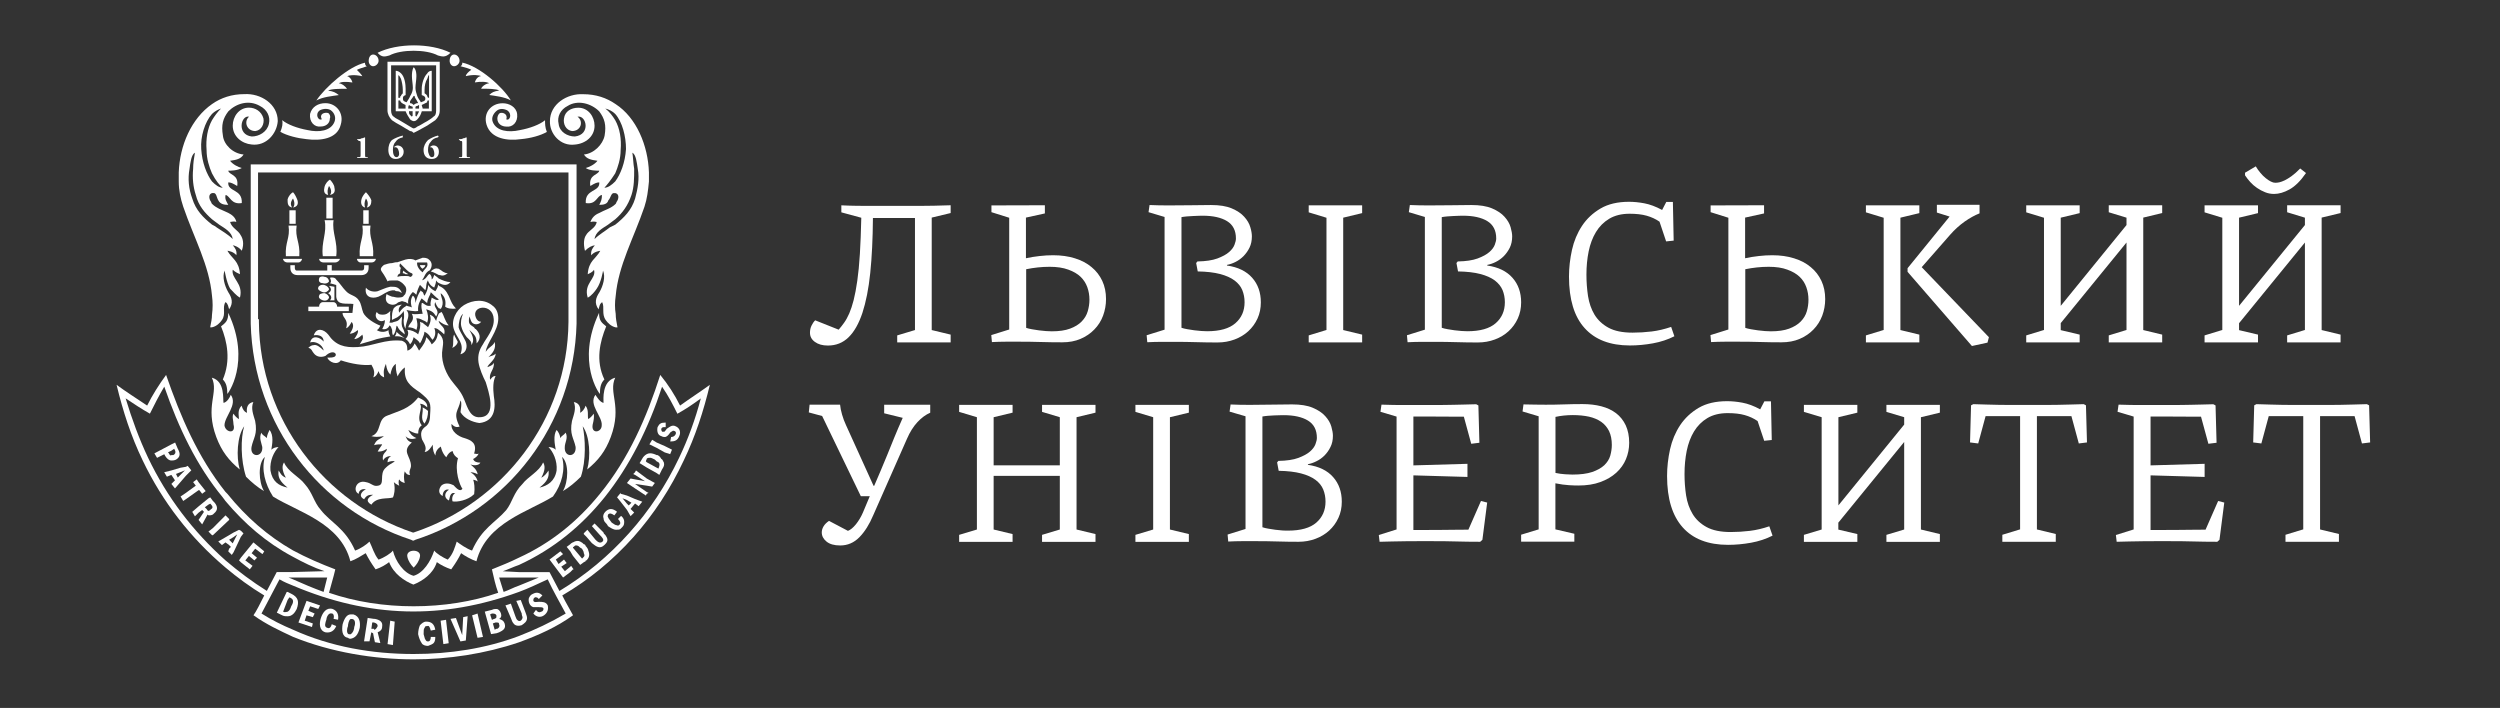 <svg width="226" height="64" viewBox="0 0 226 64" fill="none" xmlns="http://www.w3.org/2000/svg">
<rect x="0" y="0" width="226" height="64" fill="#333333" stroke="none"/>
<path d="M22.666 29.262C22.908 38.455 28.932 46.106 37.152 48.792L37.316 48.87H37.394L37.557 48.792C45.855 46.106 51.88 38.455 52.121 29.262V14.861H37.394H22.666V29.262ZM23.32 15.592H37.394H51.39V28.857V29.098C51.312 37.965 45.45 45.453 37.394 48.138H37.316C29.345 45.453 23.483 37.965 23.405 29.098V28.857H23.327V15.592H23.32Z" fill="white"/>
<path d="M39.021 14.207C38.858 14.207 38.694 13.88 38.694 13.554C38.694 13.227 38.772 12.985 38.936 12.822C39.099 12.58 39.263 12.495 39.589 12.417C39.668 12.339 39.668 12.339 39.589 12.253C39.263 12.332 38.936 12.495 38.694 12.658C38.453 12.9 38.289 13.227 38.289 13.554C38.289 14.044 38.531 14.371 39.021 14.371C39.426 14.371 39.675 14.129 39.675 13.717C39.675 13.39 39.511 13.149 39.184 13.149C39.021 13.149 38.943 13.227 38.858 13.312C38.936 13.312 38.936 13.312 38.936 13.312C39.177 13.312 39.263 13.717 39.263 13.88C39.263 14.044 39.263 14.207 39.021 14.207Z" fill="white"/>
<path d="M35.845 14.207C35.604 14.207 35.519 13.88 35.519 13.554C35.519 13.227 35.597 12.985 35.76 12.822C35.923 12.58 36.087 12.495 36.414 12.417C36.414 12.339 36.414 12.339 36.414 12.253C36.087 12.332 35.682 12.495 35.433 12.658C35.192 12.9 35.106 13.227 35.106 13.554C35.106 14.044 35.348 14.371 35.76 14.371C36.165 14.371 36.492 14.129 36.492 13.717C36.492 13.39 36.25 13.149 35.923 13.149C35.845 13.149 35.682 13.227 35.597 13.312C35.597 13.312 35.597 13.312 35.675 13.312C35.675 13.312 35.675 13.312 35.753 13.312C35.995 13.312 36.08 13.717 36.08 13.88C36.094 14.044 36.009 14.207 35.845 14.207Z" fill="white"/>
<path d="M33.004 13.966V12.829C33.004 12.665 33.004 12.502 33.004 12.424H32.925C32.925 12.424 32.847 12.502 32.684 12.502C32.599 12.58 32.442 12.58 32.279 12.58C32.279 12.58 32.279 12.665 32.357 12.665L32.435 12.744C32.599 12.744 32.599 12.744 32.599 12.985V13.959C32.599 14.2 32.599 14.2 32.435 14.2H32.272C32.272 14.2 32.272 14.278 32.35 14.278C32.428 14.278 32.591 14.278 32.755 14.278C32.996 14.278 33.16 14.278 33.245 14.278V14.207H33.167C33.004 14.207 33.004 14.207 33.004 13.966Z" fill="white"/>
<path d="M41.621 14.207H41.543C41.457 14.207 41.457 14.285 41.543 14.285C41.621 14.285 41.784 14.285 42.033 14.285C42.196 14.285 42.36 14.285 42.438 14.285C42.516 14.285 42.516 14.207 42.438 14.207H42.353C42.189 14.207 42.189 14.207 42.189 13.966V12.829C42.189 12.665 42.189 12.502 42.189 12.424C42.189 12.424 42.189 12.424 42.111 12.424C42.111 12.424 42.033 12.502 41.87 12.502C41.791 12.58 41.628 12.58 41.543 12.58C41.457 12.58 41.457 12.665 41.543 12.665L41.621 12.744C41.784 12.744 41.784 12.744 41.784 12.985V13.959C41.784 14.207 41.784 14.207 41.621 14.207Z" fill="white"/>
<path d="M38.125 8.026V8.595C38.367 8.673 38.452 8.758 38.452 8.921C38.452 9.163 38.211 9.163 38.047 9.248C37.969 9.085 37.806 8.921 37.72 8.68C37.642 8.438 37.557 8.19 37.557 7.948C37.557 7.621 37.642 7.216 37.642 6.89C37.642 6.726 37.642 6.321 37.401 6.073C37.237 6.314 37.237 6.726 37.237 6.89C37.237 7.216 37.322 7.621 37.322 7.948C37.322 8.19 37.237 8.438 37.081 8.68C36.996 8.921 36.839 9.085 36.754 9.248C36.591 9.17 36.427 9.17 36.427 8.921C36.427 8.758 36.427 8.68 36.669 8.595V8.026C36.669 7.621 36.591 6.968 36.264 6.641C36.1 6.478 35.937 6.399 35.774 6.399V10.058H36.264H36.669C36.754 10.3 36.917 10.548 37.074 10.79C37.152 10.868 37.315 10.953 37.401 10.953C37.564 10.953 37.642 10.875 37.727 10.79C37.969 10.548 38.054 10.3 38.132 10.058H38.623H39.028V6.399C38.864 6.399 38.701 6.478 38.623 6.641C38.289 6.968 38.125 7.614 38.125 8.026ZM36.008 6.804C36.086 6.804 36.172 6.968 36.25 7.131C36.328 7.373 36.413 7.785 36.413 8.112V8.438C36.328 8.516 36.25 8.602 36.25 8.68C36.172 8.68 36.172 8.758 36.172 8.843H36.008V6.804ZM36.662 9.817H36.257H36.015V9.085H36.179C36.179 9.085 36.179 9.17 36.257 9.248C36.335 9.334 36.498 9.412 36.662 9.49C36.662 9.568 36.662 9.731 36.662 9.817ZM37.308 10.463L37.223 10.541C37.145 10.463 37.145 10.463 37.06 10.378C36.974 10.3 36.974 10.214 36.974 10.051H37.06H37.301V10.463H37.308ZM37.308 9.817H37.067H36.903C36.903 9.738 36.903 9.575 36.981 9.49L37.067 9.568C37.145 9.568 37.23 9.646 37.308 9.646V9.817ZM37.067 9.326C37.067 9.241 37.067 9.241 37.067 9.163C37.145 9 37.308 8.836 37.394 8.673H37.479C37.479 8.836 37.642 9 37.72 9.163C37.72 9.241 37.798 9.241 37.798 9.326H37.72C37.642 9.326 37.479 9.405 37.394 9.49C37.308 9.405 37.23 9.326 37.067 9.326ZM37.72 10.385C37.72 10.463 37.642 10.463 37.642 10.548L37.557 10.47V10.065H37.72H37.884C37.798 10.222 37.798 10.3 37.72 10.385ZM37.884 9.817H37.72H37.557V9.653C37.557 9.653 37.642 9.575 37.72 9.575C37.798 9.575 37.798 9.497 37.884 9.497C37.884 9.568 37.884 9.731 37.884 9.817ZM38.779 9.817H38.615H38.211C38.211 9.738 38.125 9.575 38.125 9.49C38.289 9.412 38.452 9.326 38.615 9.248C38.615 9.17 38.615 9.085 38.694 9.085H38.772V9.817H38.779ZM38.779 8.836H38.701C38.623 8.758 38.623 8.673 38.623 8.673C38.544 8.509 38.459 8.509 38.381 8.431V8.104C38.381 7.778 38.459 7.373 38.623 7.124C38.701 6.961 38.701 6.797 38.786 6.797V8.836H38.779Z" fill="white"/>
<path d="M39.753 5.582H38.616H37.721H37.394H37.067H36.25H35.028V9.973C35.028 10.3 35.192 10.627 35.433 10.868C35.675 11.031 35.923 11.195 36.25 11.358C36.492 11.522 36.819 11.685 37.067 11.848C37.231 11.848 37.309 11.934 37.394 12.012L37.721 11.848C38.048 11.685 38.289 11.522 38.616 11.358C38.858 11.195 39.106 11.031 39.348 10.868C39.589 10.627 39.753 10.378 39.753 9.973V5.582ZM39.426 9.98C39.426 10.307 39.348 10.47 39.184 10.548C39.021 10.712 38.858 10.79 38.616 10.953C38.289 11.117 37.962 11.358 37.721 11.444C37.643 11.522 37.479 11.607 37.394 11.607C37.316 11.607 37.231 11.529 37.067 11.444C36.826 11.28 36.499 11.117 36.25 10.953C36.009 10.79 35.76 10.712 35.597 10.548C35.433 10.47 35.355 10.222 35.355 9.98V5.909H36.25H37.067H37.394H37.721H38.616H39.426V9.98Z" fill="white"/>
<path d="M36.825 50.333C36.91 50.738 37.152 51.065 37.394 51.314C37.635 51.072 37.884 50.745 37.962 50.333C38.125 49.602 36.662 49.602 36.825 50.333Z" fill="white"/>
<path d="M19.164 26.739C19.242 27.308 19.242 27.876 19.164 28.452C19.164 28.778 19.086 29.183 19 29.588C19.079 29.588 19.079 29.588 19.164 29.588C19.569 29.51 19.896 29.183 20.059 28.935C20.464 28.366 20.059 27.798 20.386 27.308C20.627 27.471 20.627 27.713 20.713 27.961C21.118 27.393 20.954 26.903 20.634 26.413C20.308 25.844 20.066 25.027 20.308 24.459C20.308 24.459 20.471 25.517 20.798 26.086C21.04 26.327 21.366 26.739 21.693 26.903C22.02 25.603 20.876 25.191 21.04 24.381C21.281 24.622 21.53 24.708 21.693 24.786C21.615 23.564 20.961 23.4 20.556 22.669C20.642 22.669 21.125 22.754 21.366 23.073C21.451 22.669 21.203 22.342 21.04 22.178C21.203 22.178 21.608 22.342 21.857 22.669C22.098 22.015 21.935 21.532 21.771 21.283C21.53 20.793 20.961 20.63 20.798 20.061C20.961 20.061 21.125 19.976 21.366 20.061C21.288 19.656 20.961 19.408 20.634 19.244C20.144 19.003 19.576 18.839 19.171 18.434C19.171 18.434 19.093 18.349 19.093 18.271C18.851 17.944 18.851 17.539 19.171 17.454H19.249C19.576 17.383 19.576 17.873 19.739 18.115C19.903 18.441 20.23 18.52 20.634 18.52C20.471 18.193 20.308 18.029 20.393 17.624C20.798 17.703 20.883 18.52 21.857 18.356C21.935 17.056 20.556 17.376 20.634 16.488C20.876 16.488 21.04 16.573 21.444 16.814C21.608 15.756 20.713 15.841 20.634 15.429C20.876 15.429 21.444 15.429 21.857 15.188C21.53 15.109 21.04 14.861 20.798 14.534C21.366 14.456 21.771 14.371 22.02 13.966C21.047 13.887 20.23 13.07 20.151 12.261C19.988 11.287 20.151 10.712 20.642 10.065C21.373 9.333 22.51 9.007 23.491 9.575C24.144 9.902 24.464 10.548 24.308 11.202C24.144 11.934 23.412 12.339 22.759 12.339C21.373 12.175 21.778 10.385 22.517 10.548C22.027 10.953 22.276 11.848 23.086 11.848C23.654 11.77 23.903 11.195 23.817 10.712C23.64 10.058 23.071 9.731 22.503 9.731C21.608 9.731 21.04 10.541 21.04 11.358C21.04 12.332 21.857 12.985 22.752 13.063C24.052 13.227 25.032 12.09 25.11 10.946C25.11 9.397 23.562 8.424 22.098 8.509C20.961 8.509 19.981 8.836 19.171 9.405C17.302 10.705 16.244 13.149 16.159 15.585V16.402C16.159 17.22 16.322 17.951 16.564 18.683C17.537 21.532 18.922 23.969 19.164 26.739ZM19.164 10.3C19.405 10.058 19.732 9.895 19.981 9.809C19.654 10.136 19.413 10.463 19.164 10.868C18.759 11.6 18.596 12.573 18.674 13.553C18.674 14.371 18.915 15.102 19.164 15.671C19.491 16.324 19.896 16.807 20.137 16.971C19.81 16.971 19.484 16.729 19.164 16.402C18.674 15.749 18.269 14.69 18.191 13.475C18.112 12.339 18.517 11.031 19.164 10.3ZM17.132 15.266C17.21 14.697 17.295 13.966 17.622 13.802C17.537 14.292 17.459 14.783 17.459 15.266C17.381 16.076 17.459 16.893 17.7 17.624C17.942 18.598 18.517 19.251 19.164 19.82C19.405 19.983 19.569 20.146 19.817 20.31C20.308 20.637 20.954 20.963 21.04 21.61C20.634 21.205 20.066 20.878 19.576 20.552C19.498 20.473 19.334 20.388 19.171 20.31C18.354 19.656 17.707 19.01 17.381 17.951C17.054 17.056 16.969 16.161 17.132 15.266Z" fill="white"/>
<path d="M55.212 39.513C56.27 36.664 54.97 35.528 55.617 34.142C54.395 34.469 54.558 36.096 54.558 36.423C54.231 36.345 53.99 35.933 53.826 35.691C53.173 36.586 54.48 37.645 54.395 38.455C54.395 39.108 53.414 39.272 53.578 38.377C53.663 38.05 53.741 37.645 53.663 37.396C53.578 37.56 53.336 37.801 53.173 37.886C53.095 37.56 53.251 37.077 52.931 36.672C52.853 36.998 52.604 37.24 52.441 37.318C52.519 36.828 52.363 36.423 51.873 36.345C52.114 36.913 51.873 37.481 51.709 38.05C51.468 39.272 51.873 39.599 52.036 40.408C52.114 41.382 50.977 41.382 51.056 40.408C51.056 40.004 51.382 39.592 51.134 39.108C50.97 39.35 50.807 39.35 50.644 39.599C50.644 39.357 50.48 39.03 50.317 38.867C49.99 39.357 50.153 40.167 50.239 40.657C50.075 40.494 49.834 40.416 49.585 40.416C49.99 40.821 50.395 41.638 50.317 42.533C50.153 43.506 49.5 43.918 48.768 44.081C49.5 43.513 49.663 43.108 49.585 42.533C49.422 42.774 49.258 43.023 48.931 43.186C49.336 42.455 49.258 42.05 49.095 41.801C48.768 42.618 47.709 43.101 47.226 43.755C46.409 44.565 46.331 45.382 45.763 46.113C44.782 47.25 43.568 47.74 42.672 49.772C42.182 49.609 41.614 49.204 41.287 48.962C41.124 49.453 40.96 50.099 40.477 50.589C40.072 50.426 39.419 50.021 39.255 49.772C38.928 50.745 38.275 51.804 37.387 52.053C36.492 51.811 35.76 50.753 35.518 49.772C35.355 50.014 34.701 50.426 34.218 50.589C33.813 50.099 33.65 49.453 33.401 48.962C33.16 49.204 32.584 49.616 32.101 49.772C31.206 47.74 29.906 47.25 29.011 46.113C28.357 45.382 28.279 44.565 27.547 43.755C27.057 43.101 25.998 42.618 25.678 41.801C25.515 42.042 25.437 42.455 25.842 43.186C25.437 43.023 25.352 42.781 25.188 42.533C25.103 43.101 25.266 43.506 25.998 44.081C25.188 43.918 24.613 43.513 24.449 42.533C24.371 41.638 24.776 40.828 25.181 40.416C24.933 40.416 24.691 40.494 24.527 40.657C24.606 40.167 24.769 39.357 24.364 38.867C24.286 39.03 24.123 39.357 24.123 39.599C23.881 39.357 23.718 39.357 23.632 39.108C23.391 39.599 23.632 40.004 23.71 40.408C23.789 41.382 22.574 41.382 22.737 40.408C22.901 39.592 23.306 39.272 23.064 38.05C22.901 37.481 22.659 36.913 22.901 36.345C22.41 36.423 22.247 36.835 22.332 37.318C22.091 37.24 21.927 36.991 21.842 36.672C21.437 37.077 21.601 37.567 21.601 37.886C21.437 37.808 21.195 37.56 21.11 37.396C20.947 37.638 21.11 38.05 21.11 38.377C21.352 39.272 20.378 39.108 20.293 38.455C20.293 37.645 21.515 36.586 20.862 35.691C20.776 35.933 20.535 36.345 20.208 36.423C20.13 36.096 20.371 34.469 19.149 34.142C19.803 35.528 18.496 36.664 19.554 39.513C20.045 40.813 20.691 41.63 21.672 42.44C21.345 41.304 21.43 39.428 22.076 38.533C21.75 39.592 21.75 41.623 22.24 43.094C22.73 43.584 23.299 44.067 23.867 44.394C23.377 43.584 23.299 41.872 23.945 41.304C23.618 42.44 23.945 43.74 24.677 44.884C26.872 46.27 30.779 47.243 31.675 50.738C32.165 50.575 32.655 50.248 33.06 50.007C33.309 50.497 33.55 50.902 33.955 51.47C34.445 51.307 34.85 51.065 35.177 50.816C35.582 51.875 36.562 52.529 37.372 52.848C38.189 52.522 39.163 51.875 39.49 50.816C39.816 51.058 40.307 51.307 40.79 51.47C41.195 50.902 41.443 50.497 41.685 50.007C42.012 50.248 42.58 50.575 43.07 50.738C43.965 47.243 47.788 46.263 49.99 44.884C50.807 43.748 51.127 42.44 50.807 41.304C51.461 41.872 51.375 43.584 50.885 44.394C51.453 44.067 52.022 43.584 52.512 43.094C53.002 41.63 52.917 39.592 52.675 38.533C53.329 39.428 53.407 41.304 53.08 42.44C54.075 41.63 54.722 40.813 55.212 39.513Z" fill="white"/>
<path d="M54.154 28.281C52.037 32.757 54.232 35.684 54.232 35.606C54.232 35.038 54.31 34.625 54.637 34.306C53.82 32.601 54.232 30.889 54.8 29.503C54.403 29.176 54.154 29.02 54.154 28.281Z" fill="white"/>
<path d="M51.958 13.07C52.931 12.992 53.748 12.339 53.748 11.365C53.748 10.548 53.18 9.738 52.284 9.738C51.631 9.738 51.062 10.065 50.984 10.712C50.899 11.202 51.148 11.77 51.716 11.848C52.533 11.848 52.775 10.953 52.206 10.548C53.016 10.385 53.428 12.175 51.965 12.339C51.311 12.339 50.579 11.934 50.501 11.202C50.338 10.548 50.665 9.902 51.318 9.575C52.213 9.007 53.435 9.333 54.167 10.065C54.657 10.719 54.821 11.287 54.657 12.261C54.494 13.07 53.684 13.887 52.789 13.966C53.03 14.371 53.443 14.456 54.011 14.534C53.769 14.861 53.279 15.102 52.952 15.188C53.279 15.429 53.933 15.429 54.174 15.429C54.096 15.834 53.201 15.756 53.364 16.814C53.769 16.573 53.933 16.488 54.174 16.488C54.252 17.383 52.874 17.056 52.952 18.356C53.933 18.52 53.933 17.703 54.416 17.624C54.416 18.029 54.338 18.193 54.174 18.52C54.579 18.52 54.906 18.441 54.991 18.115C55.233 17.873 55.233 17.383 55.56 17.461H55.645C55.972 17.539 55.972 17.951 55.723 18.278C55.723 18.356 55.645 18.441 55.645 18.441C55.24 18.846 54.586 19.01 54.181 19.251C53.776 19.415 53.528 19.656 53.371 20.068C53.698 19.983 53.862 20.068 53.94 20.068C53.855 20.637 53.208 20.8 52.959 21.29C52.796 21.532 52.718 22.022 52.881 22.676C53.208 22.349 53.535 22.186 53.776 22.186C53.613 22.349 53.371 22.676 53.45 23.081C53.691 22.754 54.181 22.676 54.267 22.676C53.862 23.407 53.208 23.571 53.13 24.793C53.293 24.708 53.535 24.629 53.698 24.388C53.94 25.205 52.725 25.61 53.13 26.91C53.457 26.747 53.783 26.342 53.947 26.093C54.352 25.525 54.515 24.466 54.515 24.466C54.757 25.034 54.515 25.851 54.188 26.42C53.862 26.91 53.698 27.393 54.11 27.968C54.188 27.727 54.188 27.478 54.437 27.315C54.679 27.805 54.359 28.373 54.764 28.942C54.927 29.183 55.254 29.51 55.659 29.595C55.659 29.595 55.737 29.595 55.822 29.595C55.744 29.191 55.659 28.778 55.659 28.373C55.574 27.883 55.574 27.315 55.659 26.747C55.901 23.983 57.286 21.539 58.259 18.69C58.501 17.958 58.586 17.227 58.664 16.41V15.592C58.586 13.149 57.528 10.627 55.652 9.412C54.835 8.843 53.862 8.516 52.725 8.516C51.261 8.438 49.713 9.412 49.713 10.953C49.677 12.09 50.657 13.234 51.958 13.07ZM57.165 13.802C57.492 13.966 57.57 14.697 57.655 15.266C57.819 16.161 57.655 17.056 57.414 17.951C57.087 19.01 56.433 19.656 55.623 20.31C55.46 20.388 55.297 20.473 55.133 20.552C54.728 20.878 54.153 21.205 53.748 21.61C53.826 20.956 54.48 20.637 54.97 20.31C55.212 20.146 55.375 19.983 55.623 19.82C56.27 19.251 56.76 18.598 57.087 17.624C57.329 16.893 57.329 16.076 57.329 15.266C57.243 14.775 57.243 14.292 57.165 13.802ZM55.616 10.3C56.263 11.031 56.59 12.332 56.59 13.475C56.512 14.697 56.099 15.756 55.616 16.402C55.29 16.729 54.963 16.971 54.636 16.971C54.799 16.807 55.204 16.317 55.616 15.671C55.858 15.102 56.107 14.371 56.107 13.553C56.192 12.58 56.029 11.6 55.616 10.868C55.368 10.463 55.126 10.136 54.721 9.809C55.048 9.895 55.375 10.058 55.616 10.3Z" fill="white"/>
<path d="M54.558 48.138L53.748 47.321L53.507 47.563L54.239 48.38C54.402 48.543 54.644 48.785 54.48 48.948C54.239 49.19 53.99 48.948 53.827 48.785L53.095 47.889L53.017 47.968L52.775 48.209V48.287L53.017 48.529L53.507 49.097C53.912 49.424 54.239 49.666 54.644 49.261L54.722 49.182C55.049 48.856 54.885 48.614 54.722 48.365C54.644 48.301 54.558 48.216 54.558 48.138Z" fill="white"/>
<path d="M59.361 40.004L58.956 39.755L58.707 40.167L59.361 40.487L60.093 40.899L60.583 41.055L60.746 40.65L60.093 40.323L59.361 40.004Z" fill="white"/>
<path d="M59.766 41.467C59.681 41.304 59.603 41.225 59.439 41.14H59.361C59.198 41.055 58.956 40.977 58.793 40.977C58.708 40.977 58.63 40.977 58.466 41.055C58.303 41.14 58.139 41.304 58.061 41.46L57.82 41.865L58.473 42.27L59.361 42.767L59.603 42.931L59.844 42.44C60.008 42.199 60.086 42.035 60.008 41.787C59.93 41.709 59.93 41.545 59.766 41.467ZM59.525 42.362L59.361 42.277L58.466 41.787L58.388 41.709C58.388 41.623 58.466 41.545 58.466 41.467C58.551 41.382 58.63 41.382 58.793 41.382C58.871 41.382 59.034 41.467 59.198 41.545C59.276 41.623 59.276 41.623 59.361 41.709C59.439 41.709 59.439 41.787 59.525 41.787C59.688 41.95 59.61 42.114 59.525 42.362Z" fill="white"/>
<path d="M56.107 46.675L55.866 46.916C56.107 47.158 56.107 47.321 56.029 47.406C55.944 47.484 55.866 47.57 55.787 47.484C55.624 47.484 55.546 47.406 55.297 47.243C55.134 47.001 54.97 46.838 54.97 46.753C54.885 46.675 54.97 46.589 54.97 46.511C55.134 46.348 55.297 46.426 55.539 46.589L55.78 46.263C55.375 45.936 55.049 45.936 54.722 46.263C54.558 46.426 54.48 46.667 54.558 46.831C54.558 46.994 54.636 47.158 54.722 47.236C54.8 47.314 54.885 47.399 54.963 47.563C55.205 47.726 55.453 47.889 55.695 47.889C55.858 47.889 56.022 47.889 56.1 47.804C56.185 47.719 56.185 47.719 56.263 47.641C56.427 47.477 56.427 47.314 56.427 47.151C56.427 46.987 56.349 46.824 56.185 46.66H56.107V46.675Z" fill="white"/>
<path d="M56.676 44.799L56.108 44.636V44.55L55.781 44.955L56.108 45.36L56.676 46.092L57.003 46.66L57.33 46.334L57.003 46.007L57.408 45.517L57.734 45.758L58.061 45.353L57.408 45.112L56.676 44.799ZM56.839 45.694L56.676 45.531L56.271 45.041L56.676 45.204L57.081 45.446L56.839 45.694Z" fill="white"/>
<path d="M61.073 38.533C60.746 38.37 60.504 38.618 60.263 38.774C60.185 38.938 60.099 38.938 60.099 39.016C60.099 39.016 60.099 39.016 60.014 39.016C59.851 39.101 59.773 38.938 59.773 38.774C59.851 38.611 59.936 38.611 60.099 38.611C60.099 38.611 60.099 38.611 60.178 38.611V38.206C60.099 38.206 60.099 38.206 60.099 38.206C59.773 38.206 59.609 38.284 59.446 38.611C59.368 38.938 59.446 39.343 59.773 39.421C59.936 39.506 60.014 39.506 60.099 39.506C60.263 39.506 60.426 39.343 60.59 39.101C60.668 39.016 60.753 39.016 60.831 38.938C61.073 38.938 61.158 39.101 61.073 39.265C60.995 39.428 60.831 39.506 60.668 39.506L60.59 39.911C60.995 39.911 61.243 39.826 61.407 39.421C61.556 39.108 61.478 38.696 61.073 38.533Z" fill="white"/>
<path d="M57.492 42.526L57.407 42.689L57.244 42.852L57.407 42.931L58.302 43.499L57.407 43.336L57.002 43.257L56.675 43.662L57.407 44.153L58.388 44.799L58.466 44.636L58.629 44.557L58.466 44.479L57.407 43.748L58.466 43.904L58.956 43.989L59.197 43.662L58.466 43.257L57.492 42.526Z" fill="white"/>
<path d="M53.017 49.438L52.939 49.36C52.939 49.275 52.861 49.197 52.776 49.197C52.697 49.111 52.612 49.033 52.449 48.955C52.285 48.87 52.044 48.87 51.795 49.033C51.71 49.033 51.71 49.111 51.632 49.111L51.554 49.197L51.227 49.438L51.554 49.843L51.795 50.248L52.449 51.065L52.776 50.824L52.939 50.738C52.939 50.66 52.939 50.66 53.017 50.66C53.259 50.419 53.344 50.17 53.181 49.765C53.181 49.687 53.095 49.523 53.017 49.438ZM52.776 50.333L52.697 50.419L52.619 50.497L51.802 49.523V49.438H51.88C51.959 49.275 52.122 49.275 52.285 49.36C52.371 49.438 52.449 49.523 52.612 49.602C52.69 49.765 52.776 49.843 52.776 50.007C52.854 50.17 52.854 50.255 52.776 50.333Z" fill="white"/>
<path d="M51.632 51.15L51.554 51.229L51.063 51.633L50.736 51.229L51.227 50.902L50.985 50.582L50.495 50.987L50.246 50.582L50.9 50.092L50.658 49.843L49.678 50.582L50.9 52.209L51.554 51.719L51.795 51.47H51.873L51.795 51.392L51.632 51.15Z" fill="white"/>
<path d="M18.027 44.316L18.275 44.636L18.595 44.394L17.948 43.584L17.785 43.336L17.458 43.584L17.7 43.904L16.805 44.557L16.322 44.884L16.563 45.289L16.805 45.126L17.948 44.316H18.027Z" fill="white"/>
<path d="M22.012 48.216L21.771 47.975L21.608 47.897L21.117 48.138L20.712 48.38L19.732 48.948L20.059 49.275L20.386 49.033L20.712 49.275L20.876 49.438L20.712 49.602L20.634 49.843L20.712 49.921L20.954 50.163L21.117 49.921L21.771 48.536L22.012 48.216ZM21.117 48.955L21.039 49.119L20.712 48.792L21.117 48.55L21.444 48.309L21.117 48.955Z" fill="white"/>
<path d="M19.249 46.511C19.334 46.426 19.334 46.426 19.334 46.426C19.739 46.099 19.661 45.772 19.413 45.453L19.249 45.289L19.008 44.962L18.844 45.048L17.949 45.779L17.381 46.27L17.622 46.675L17.949 46.348L18.276 46.106L18.439 46.27L17.949 47.002L18.276 47.406L18.766 46.511L18.851 46.589C19.008 46.589 19.086 46.589 19.249 46.511ZM18.681 46.021L18.517 45.858L18.844 45.616L19.008 45.531L19.086 45.616C19.249 45.779 19.249 45.943 19.086 46.021C19.008 46.099 18.922 46.184 18.844 46.184C18.759 46.184 18.759 46.106 18.681 46.021Z" fill="white"/>
<path d="M14.936 41.225C15.099 41.467 15.263 41.63 15.504 41.63C15.582 41.63 15.746 41.63 15.909 41.552C16.314 41.311 16.314 40.984 16.073 40.572L15.831 40.004L15.504 40.167L13.956 40.984L14.197 41.389L14.851 41.062L14.936 41.225ZM15.504 40.735L15.746 40.572L15.831 40.735C15.909 40.899 15.831 41.062 15.668 41.14C15.59 41.14 15.59 41.14 15.504 41.14C15.426 41.225 15.341 41.14 15.263 40.977L15.185 40.892L15.504 40.735Z" fill="white"/>
<path d="M16.805 43.009L17.295 42.519L16.968 42.114L16.805 42.199L16.315 42.284L15.498 42.526L14.844 42.689L15.086 43.094L15.491 42.931L15.818 43.421L15.491 43.748L15.818 44.153L16.308 43.584L16.805 43.009ZM16.073 43.172L15.91 42.845L16.315 42.682L16.72 42.519L16.315 42.923L16.073 43.172Z" fill="white"/>
<path d="M20.713 46.916L20.386 46.589L19.249 47.733L18.844 48.053L19.164 48.38H19.249L20.713 47.001V46.916Z" fill="white"/>
<path d="M21.771 50.419L21.608 50.66L21.771 50.824L22.581 51.47L22.83 51.15L22.176 50.66L22.503 50.255L22.993 50.66L23.235 50.419L22.745 50.007L23.071 49.602L23.725 50.092L23.888 49.843L22.908 49.033L21.771 50.419Z" fill="white"/>
<path d="M35.035 58.227L35.519 58.312L35.682 56.195L35.277 56.109L35.035 58.227Z" fill="white"/>
<path d="M26.325 53.672L25.998 53.509H25.92L25.025 55.385L25.515 55.626C25.678 55.712 25.842 55.712 26.005 55.712C26.41 55.712 26.659 55.385 26.822 55.058C27.056 54.404 26.978 53.992 26.325 53.672ZM26.325 54.809C26.247 55.051 26.161 55.214 25.998 55.3C25.92 55.3 25.756 55.385 25.593 55.3L25.998 54.241L26.161 53.999C26.573 54.156 26.573 54.404 26.325 54.809Z" fill="white"/>
<path d="M30.07 55.051C29.501 54.887 29.174 55.378 29.011 55.861C28.848 56.351 28.848 56.997 29.416 57.161C29.906 57.246 30.233 56.997 30.396 56.593L29.991 56.429C29.913 56.756 29.75 56.834 29.586 56.756C29.26 56.678 29.423 56.266 29.501 56.024C29.501 55.861 29.665 55.37 29.991 55.456C30.155 55.456 30.233 55.697 30.155 55.946L30.56 56.024C30.638 55.541 30.474 55.214 30.07 55.051Z" fill="white"/>
<path d="M28.769 55.051L28.933 54.731L27.71 54.319L26.979 56.273L28.201 56.685L28.279 56.358L27.547 56.109L27.71 55.626L28.279 55.79L28.442 55.463L27.874 55.214L28.037 54.809L28.769 55.051Z" fill="white"/>
<path d="M31.945 55.541C31.86 55.541 31.782 55.541 31.703 55.541C31.377 55.541 31.135 55.868 30.972 56.436C30.893 56.926 30.893 57.573 31.462 57.658C31.54 57.743 31.625 57.743 31.703 57.743C32.108 57.658 32.357 57.417 32.52 56.763C32.591 56.273 32.513 55.704 31.945 55.541ZM32.023 56.685C32.023 56.848 31.945 57.175 31.696 57.338C31.696 57.338 31.618 57.338 31.533 57.338C31.291 57.26 31.369 56.77 31.455 56.607C31.455 56.443 31.533 56.038 31.696 55.96C31.782 55.96 31.782 55.96 31.86 55.96C32.187 56.031 32.101 56.521 32.023 56.685Z" fill="white"/>
<path d="M33.892 55.946H33.806L33.238 55.861L32.911 57.978H33.402L33.565 57.161L33.728 57.246L33.806 57.651L33.892 58.056L34.382 58.134L34.141 57.154C34.382 57.076 34.545 56.912 34.545 56.663C34.631 56.195 34.304 56.031 33.892 55.946ZM33.814 56.926C33.814 56.926 33.814 56.926 33.814 56.841H33.572L33.65 56.273H33.814C34.055 56.358 34.141 56.436 34.141 56.6C34.055 56.763 33.977 56.926 33.814 56.926Z" fill="white"/>
<path d="M45.124 55.946C45.287 55.861 45.365 55.704 45.287 55.456C45.209 55.214 45.045 55.051 44.882 55.051C44.719 55.051 44.641 55.051 44.477 55.129L43.824 55.292L44.392 57.324L44.882 57.246L45.124 57.161C45.45 56.997 45.777 56.834 45.614 56.351C45.529 56.109 45.365 56.031 45.124 55.946ZM44.307 55.541L44.47 55.463C44.633 55.463 44.797 55.463 44.875 55.626V55.712C44.875 55.712 44.875 55.712 44.875 55.797C44.875 55.875 44.712 55.96 44.633 55.96L44.47 56.038L44.307 55.541ZM44.96 56.841H44.882L44.719 56.926L44.555 56.358L44.797 56.273C44.797 56.273 44.797 56.273 44.875 56.273C45.038 56.273 45.117 56.273 45.117 56.436C45.202 56.6 45.124 56.763 44.96 56.841Z" fill="white"/>
<path d="M48.705 54.404C48.541 54.404 48.3 54.489 48.215 54.319C48.215 54.156 48.215 54.078 48.378 53.992C48.456 53.992 48.62 53.992 48.705 54.156L49.032 53.829C48.79 53.587 48.541 53.502 48.215 53.665C47.973 53.751 47.888 53.907 47.81 54.07C47.731 54.397 47.895 54.802 48.215 54.887C48.378 54.887 48.541 54.887 48.705 54.887C48.868 54.887 49.032 54.887 49.11 54.965C49.188 55.129 49.032 55.292 48.946 55.292C48.783 55.378 48.62 55.378 48.456 55.129L48.215 55.456C48.456 55.783 48.868 55.861 49.188 55.619C49.515 55.378 49.593 55.051 49.515 54.724C49.351 54.404 49.032 54.404 48.705 54.404Z" fill="white"/>
<path d="M42.679 55.626L43.17 57.658L43.66 57.58L43.17 55.463L42.679 55.626Z" fill="white"/>
<path d="M47.077 54.241L46.672 54.319L47.162 55.456C47.162 55.619 47.24 55.783 47.24 55.783C47.24 55.946 47.162 56.024 47.077 56.109C46.914 56.195 46.836 56.109 46.75 56.031C46.665 55.953 46.665 55.868 46.587 55.704L46.182 54.568L45.692 54.731L46.182 55.868C46.26 56.109 46.345 56.273 46.423 56.358C46.587 56.6 46.914 56.6 47.155 56.521C47.397 56.358 47.645 56.195 47.645 55.868C47.645 55.704 47.56 55.541 47.482 55.3L47.077 54.241Z" fill="white"/>
<path d="M41.784 57.417L41.216 55.868L40.726 55.946L41.621 57.985L42.111 57.9L42.275 55.704L41.87 55.79L41.784 57.417Z" fill="white"/>
<path d="M39.831 56.109L40.079 58.227L40.562 58.148L40.321 56.031L39.831 56.109Z" fill="white"/>
<path d="M38.616 56.6C38.779 56.521 38.857 56.685 38.943 57.005L39.348 56.926C39.262 56.436 39.021 56.195 38.531 56.195C38.289 56.195 38.126 56.358 37.962 56.521C37.884 56.685 37.799 57.012 37.799 57.331C37.877 57.658 37.962 57.9 38.126 58.148C38.211 58.312 38.452 58.39 38.694 58.39C38.935 58.305 39.099 58.227 39.184 58.148C39.348 57.985 39.348 57.743 39.348 57.58H38.943C38.943 57.822 38.864 57.985 38.701 57.985C38.623 57.985 38.538 57.985 38.459 57.822C38.381 57.736 38.381 57.58 38.296 57.331C38.296 57.005 38.296 56.841 38.381 56.763C38.452 56.6 38.452 56.6 38.616 56.6Z" fill="white"/>
<path d="M61.478 36.664C60.988 35.684 60.419 34.789 59.688 33.894C58.466 37.716 56.839 41.46 54.239 44.636C52.207 47.158 49.763 49.111 46.914 50.412C46.097 50.816 45.287 51.143 44.47 51.47C44.633 52.202 44.797 52.934 45.038 53.587C40.321 55.214 34.46 55.214 29.742 53.587C29.906 52.934 30.147 52.202 30.311 51.47C29.011 50.98 27.703 50.412 26.488 49.758C24.208 48.458 22.254 46.746 20.549 44.636L20.386 44.472C17.863 41.297 16.315 37.638 15.015 33.894C14.361 34.789 13.793 35.684 13.303 36.664C12.329 36.011 11.434 35.442 10.539 34.789C11.107 37.148 11.839 39.428 12.898 41.623C14.688 45.367 17.21 48.621 20.386 51.307C21.444 52.202 22.666 53.097 23.888 53.829C23.561 54.483 23.156 55.292 22.915 55.619C24.052 56.436 25.273 57.005 26.495 57.573C29.913 58.958 33.82 59.605 37.401 59.605C40.491 59.605 43.83 59.115 46.921 58.063C48.711 57.41 50.338 56.678 51.802 55.619C51.638 55.292 51.148 54.483 50.828 53.829C55.709 50.98 59.453 46.667 61.812 41.623C62.87 39.428 63.602 37.148 64.171 34.789C63.268 35.442 62.373 36.018 61.478 36.664ZM20.386 50.66C17.459 48.053 15.1 44.962 13.388 41.382C12.578 39.67 11.924 37.886 11.356 36.011C12.088 36.501 12.819 36.984 13.551 37.396C13.956 36.579 14.368 35.769 14.851 34.952C16.151 38.696 17.778 42.114 20.137 44.962L20.378 45.289C22.091 47.321 24.037 49.033 26.481 50.333C27.376 50.824 28.357 51.314 29.33 51.634L26.481 51.712H25.018L24.123 53.417C22.83 52.614 21.529 51.634 20.386 50.66ZM29.579 52.209L29.252 53.509C28.357 53.182 27.384 52.777 26.488 52.372C26.325 52.287 26.247 52.287 26.083 52.209H26.488H29.579ZM51.141 55.463C49.755 56.28 48.377 56.926 46.914 57.495C43.901 58.632 40.648 59.122 37.394 59.122C33.65 59.122 29.906 58.475 26.488 56.926C25.515 56.521 24.535 56.031 23.64 55.463C24.208 54.404 24.698 53.431 25.266 52.372C25.671 52.614 26.083 52.777 26.488 52.941C33.401 55.868 39.994 56.031 46.914 53.509C47.809 53.182 48.619 52.777 49.514 52.372C50.004 53.424 50.572 54.404 51.141 55.463ZM45.123 52.209H46.914H48.704C48.136 52.451 47.482 52.699 46.914 52.941C46.423 53.104 46.019 53.346 45.528 53.509L45.123 52.209ZM61.393 41.382C59.034 46.348 55.29 50.575 50.572 53.424L49.677 51.719H46.914L45.45 51.641C45.94 51.477 46.423 51.236 46.914 51.072C50.089 49.609 52.611 47.492 54.643 44.97C56.924 42.121 58.629 38.703 59.851 34.959C60.419 35.776 60.831 36.586 61.236 37.403C61.968 36.998 62.7 36.508 63.353 36.018C62.863 37.886 62.21 39.677 61.393 41.382Z" fill="white"/>
<path d="M29.664 8.19C29.906 8.026 30.723 8.026 31.369 8.026C31.206 7.785 30.879 7.536 30.637 7.536C30.801 7.373 31.369 7.373 31.859 7.458C31.781 7.131 31.532 6.89 31.369 6.89C31.532 6.804 32.023 6.726 32.755 6.89C32.676 6.726 32.428 6.485 32.264 6.321C32.342 6.243 32.918 6.08 33.16 5.994C32.996 5.916 32.996 5.753 32.996 5.668C31.532 5.994 29.415 7.863 28.598 9.085C29.167 8.758 30.062 8.68 30.63 8.595C30.318 8.353 30.154 8.268 29.664 8.19Z" fill="white"/>
<path d="M42.111 6.882C42.765 6.719 43.334 6.797 43.497 6.882C43.255 6.882 43.007 7.124 42.928 7.451C43.419 7.366 43.987 7.366 44.229 7.529C43.987 7.529 43.575 7.778 43.497 8.019C44.065 8.019 44.882 8.019 45.124 8.183C44.634 8.261 44.47 8.346 44.229 8.588C44.719 8.666 45.614 8.751 46.182 9.078C45.451 7.856 43.334 5.987 41.792 5.66C41.792 5.739 41.792 5.902 41.628 5.987C41.955 6.065 42.524 6.229 42.602 6.314C42.353 6.477 42.111 6.726 42.111 6.882Z" fill="white"/>
<path d="M43.986 11.28C44.391 12.58 45.94 12.744 47.077 12.58C47.972 12.502 48.867 12.253 49.435 11.927C49.272 11.522 49.272 11.195 49.272 10.868C48.782 11.273 47.887 11.6 46.992 11.763C45.933 12.005 44.874 11.841 44.548 11.031C44.384 10.627 44.626 10.214 44.953 9.973C45.194 9.809 45.521 9.809 45.848 9.973C46.338 10.3 46.089 10.946 45.77 10.79C45.933 10.3 45.443 10.136 45.201 10.222C45.038 10.3 44.96 10.548 44.96 10.712C44.96 11.202 45.365 11.444 45.777 11.444C46.345 11.522 46.835 11.039 46.75 10.307C46.665 9.653 46.018 9.334 45.45 9.334C44.391 9.326 43.66 10.222 43.986 11.28Z" fill="white"/>
<path d="M27.71 12.58C28.933 12.744 30.481 12.58 30.801 11.28C31.128 10.222 30.396 9.326 29.416 9.326C28.762 9.326 28.194 9.653 28.03 10.3C27.945 11.031 28.435 11.522 29.003 11.436C29.409 11.436 29.82 11.195 29.82 10.705C29.899 10.541 29.82 10.3 29.657 10.214C29.33 10.136 28.84 10.293 29.089 10.783C28.762 10.946 28.435 10.293 28.925 9.966C29.252 9.802 29.657 9.802 29.906 9.966C30.233 10.207 30.396 10.619 30.233 11.024C29.906 11.834 28.847 11.998 27.789 11.756C26.893 11.593 25.998 11.266 25.508 10.861C25.586 11.188 25.508 11.515 25.345 11.919C25.92 12.253 26.901 12.502 27.71 12.58Z" fill="white"/>
<path d="M33.735 5.987C33.977 5.987 34.225 5.746 34.225 5.497C34.225 5.17 33.984 4.929 33.735 4.929C33.494 4.929 33.33 5.17 33.33 5.497C33.323 5.746 33.487 5.987 33.735 5.987Z" fill="white"/>
<path d="M41.053 5.987C41.294 5.987 41.543 5.746 41.543 5.497C41.543 5.17 41.301 4.929 41.053 4.929C40.811 4.929 40.648 5.17 40.648 5.497C40.648 5.746 40.811 5.987 41.053 5.987Z" fill="white"/>
<path d="M35.199 5.014C36.257 4.446 38.538 4.446 39.589 5.014C39.916 5.092 40.243 5.255 40.726 4.772C38.936 3.877 35.923 3.877 34.133 4.772C34.545 5.255 34.872 5.092 35.199 5.014Z" fill="white"/>
<path d="M33.081 26.008C32.918 26.818 33.572 27.066 34.218 26.818C34.623 26.654 34.95 26.327 35.44 26.249C35.518 26.249 35.603 26.249 35.682 26.249C35.76 26.327 35.845 26.327 35.923 26.327C36.087 26.327 36.165 26.406 36.328 26.491C36.25 26.249 36.087 26.086 35.923 26.001C35.76 25.922 35.596 25.922 35.433 25.922C35.355 25.922 35.27 25.922 35.27 25.922C34.864 26.001 34.374 26.249 34.133 26.327C33.813 26.413 33.323 26.334 33.081 26.008Z" fill="white"/>
<path d="M37.067 31.13C37.231 30.967 37.309 30.803 37.394 30.476C37.636 30.718 37.799 30.718 37.962 31.045C37.962 31.045 38.126 30.803 38.204 30.555C38.282 30.391 38.367 30.15 38.367 29.986C38.858 30.228 38.858 30.476 39.099 30.718C39.341 30.476 39.426 30.064 39.263 29.659C39.426 29.659 39.589 29.745 39.667 29.823C39.909 29.986 40.072 30.15 40.158 30.228C40.321 29.574 39.831 29.496 39.667 29.091C39.667 29.091 39.667 29.091 39.667 29.013C39.994 29.255 40.236 29.418 40.563 29.418C40.158 28.928 40.158 28.523 39.909 28.196C39.824 28.274 39.746 28.274 39.667 28.359C39.589 28.523 39.504 28.686 39.426 29.013C39.263 28.771 39.263 28.608 38.858 28.445C38.936 28.686 39.021 29.013 38.694 29.581C38.531 29.418 38.367 29.34 38.204 29.176C38.119 29.176 37.962 29.091 37.962 29.091C38.041 29.418 37.962 29.823 37.799 30.228C37.557 29.986 37.145 29.823 36.826 29.823C36.911 29.986 36.989 30.313 36.662 30.64C36.904 30.803 36.989 30.967 37.067 31.13Z" fill="white"/>
<path d="M38.204 24.296C38.282 24.217 38.445 24.132 38.445 23.969C38.367 23.969 38.282 23.969 38.204 23.969C38.118 23.969 38.04 23.969 37.962 23.969C37.962 24.054 38.047 24.217 38.204 24.296Z" fill="white"/>
<path d="M39.674 24.864H39.753C39.994 24.942 40.157 24.942 40.484 24.701C40.157 24.701 39.916 24.459 39.667 24.296C39.667 24.296 39.667 24.296 39.589 24.296C39.426 24.217 39.184 24.296 38.935 24.537C39.262 24.622 39.511 24.786 39.674 24.864Z" fill="white"/>
<path d="M36.904 24.786C36.818 24.701 36.74 24.701 36.655 24.622C36.577 24.544 36.492 24.544 36.492 24.459C36.413 24.537 36.413 24.622 36.413 24.701C36.413 24.701 36.577 24.701 36.655 24.786C36.74 24.786 36.825 24.786 36.904 24.786Z" fill="white"/>
<path d="M35.036 25.439C35.121 25.354 35.277 25.354 35.441 25.354C35.604 25.354 35.767 25.354 35.931 25.354C36.258 25.439 36.499 25.681 36.663 25.922C36.748 26.086 36.748 26.327 36.663 26.491C36.663 26.569 36.584 26.654 36.499 26.732C36.421 26.896 36.172 26.896 35.931 26.896C35.767 26.896 35.604 26.818 35.441 26.818C35.199 26.739 35.036 26.654 34.95 26.576C34.787 27.066 34.872 27.471 35.441 27.549H35.519C35.682 27.549 35.846 27.471 35.924 27.386C36.009 27.308 36.087 27.308 36.329 27.223C36.414 27.223 36.57 27.301 36.656 27.301C36.741 27.379 36.819 27.379 36.904 27.464C36.819 26.974 37.146 26.569 37.309 26.406C37.387 26.406 37.551 26.569 37.636 26.647C37.714 26.242 37.877 25.915 37.963 25.752C38.041 25.837 38.126 25.915 38.204 25.994C38.282 26.072 38.368 26.157 38.446 26.235C38.609 25.83 38.446 25.745 38.687 25.34C38.687 25.425 38.851 25.83 39.256 25.994C39.341 25.752 39.419 25.588 39.419 25.34C39.419 25.34 39.497 25.503 39.661 25.581C39.988 25.745 40.392 25.908 40.719 25.503C40.392 25.503 39.988 25.34 39.661 25.177C39.497 25.013 39.334 24.935 39.256 24.85C39.178 25.013 39.178 25.177 39.014 25.255C39.014 25.255 39.092 25.013 38.851 24.764C38.609 24.843 38.609 25.169 38.197 25.333H38.112C38.197 25.333 38.197 25.333 38.197 25.255C38.361 25.091 38.439 24.601 38.851 24.438C39.092 24.111 39.092 23.706 38.773 23.464C38.609 23.301 38.368 23.301 38.204 23.301C37.963 23.379 37.799 23.464 37.551 23.543C37.309 23.379 36.982 23.379 36.656 23.464C36.414 23.543 36.165 23.628 35.924 23.706H35.846C35.682 23.706 35.519 23.784 35.441 23.784C35.199 23.784 34.95 23.869 34.709 23.947C34.219 24.352 34.467 24.438 34.709 24.843C34.872 25.113 34.872 25.113 35.036 25.439ZM38.204 23.727C38.368 23.727 38.531 23.727 38.609 23.727C38.773 24.132 38.368 24.296 38.204 24.622C37.963 24.459 37.636 24.054 37.714 23.727C37.885 23.727 38.048 23.727 38.204 23.727ZM36.172 24.708C36.172 24.544 36.172 24.303 36.251 24.217C36.087 24.139 36.087 23.976 36.172 23.812C36.336 23.976 36.499 24.139 36.663 24.303C36.826 24.466 36.989 24.629 37.231 24.708C37.394 24.793 37.231 25.034 37.068 25.034C36.982 24.949 36.826 24.949 36.663 24.949C36.421 24.949 36.094 24.949 35.931 25.034C35.931 24.864 36.009 24.786 36.172 24.708Z" fill="white"/>
<path d="M39.675 25.844C39.675 25.759 39.597 25.759 39.597 25.759C39.597 25.922 39.518 26.086 39.355 26.327C39.028 26.164 38.865 26.001 38.701 25.759C38.701 26.249 38.375 26.732 38.375 26.732C38.289 26.654 38.289 26.491 38.211 26.405C38.126 26.334 38.048 26.334 38.048 26.249C37.806 26.576 37.721 26.818 37.558 27.386C37.558 27.059 37.479 26.818 37.316 26.732C37.153 26.974 37.075 27.301 37.231 27.791C37.067 27.706 36.904 27.706 36.741 27.628L36.655 27.706C36.328 27.869 36.087 28.274 36.087 28.274C36.009 28.032 36.009 27.784 36.328 27.542C36.165 27.542 36.002 27.62 35.924 27.62C35.76 27.699 35.682 27.784 35.597 27.862C35.433 28.189 35.433 28.43 35.433 28.921C35.597 28.842 35.76 28.757 35.924 28.679C36.165 28.516 36.414 28.274 36.492 28.111C36.492 28.111 36.577 28.601 36.492 28.928C36.492 29.169 36.492 29.418 36.655 29.738V29.652C36.741 28.921 37.145 28.516 36.741 28.025C36.741 28.025 37.472 28.189 37.799 28.111C37.721 27.457 38.126 26.974 38.126 26.974L38.211 27.059C38.538 27.301 38.453 27.301 38.616 27.386C38.694 26.818 38.858 26.818 38.943 26.413C39.184 26.654 39.433 26.903 39.675 27.066C39.511 27.23 39.184 26.981 39.021 26.903C39.021 27.066 38.858 27.308 38.943 27.635C38.616 27.713 38.453 27.556 38.211 27.393H38.126C38.048 27.72 38.126 27.961 38.211 28.366C37.884 28.366 37.558 28.452 37.231 28.366C37.558 29.02 36.989 29.183 36.904 29.588C37.145 29.588 37.472 29.666 37.636 29.83C37.799 29.425 37.714 29.098 37.636 28.771C37.877 28.771 38.041 28.849 38.204 28.935C38.367 29.013 38.446 29.013 38.609 29.176C38.773 28.771 38.687 28.359 38.531 27.954C39.021 28.118 39.184 28.196 39.426 28.608C39.831 27.954 39.099 27.876 39.348 27.308C39.426 27.549 39.511 27.713 39.675 27.876C39.753 27.876 39.838 27.876 39.838 27.961C40.243 27.308 39.838 26.903 39.838 26.498C40.243 26.825 40.328 27.23 40.243 27.72C40.407 27.883 40.897 27.961 41.216 27.883C40.89 27.556 40.811 27.315 40.563 26.747C40.321 26.249 40.08 26.008 39.675 25.844Z" fill="white"/>
<path d="M35.845 29.993C35.845 30.157 35.76 30.32 35.681 30.398C35.76 30.398 35.845 30.398 35.923 30.398C36.164 30.398 36.328 30.476 36.577 30.562C36.335 30.398 36.086 30.235 35.923 30.072L35.845 29.993Z" fill="white"/>
<path d="M34.63 28.445C34.389 28.445 34.225 28.445 34.062 28.203C33.735 28.693 34.303 29.262 34.794 28.935C34.794 29.34 34.63 29.588 34.552 29.745C34.879 29.823 35.12 29.659 35.206 29.418C35.369 29.496 35.369 29.659 35.447 29.823C35.447 29.986 35.447 30.15 35.525 30.313C35.767 30.072 35.767 29.823 35.852 29.418C35.852 29.418 35.852 29.496 35.93 29.496C36.094 29.901 36.335 29.986 36.584 30.228C36.584 29.901 36.42 29.738 36.342 29.496C36.264 29.169 36.342 28.928 36.342 28.601C36.179 28.764 36.101 28.928 35.937 29.006C35.774 29.084 35.611 29.084 35.447 29.169C35.369 29.169 35.284 29.169 35.206 29.169C35.369 28.679 35.206 28.601 35.291 28.111C35.035 28.366 34.872 28.445 34.63 28.445Z" fill="white"/>
<path d="M38.367 38.291C38.609 37.965 38.694 37.56 38.694 37.155C38.531 36.991 38.367 36.913 38.204 36.828C38.289 37.318 37.962 37.801 38.367 38.291Z" fill="white"/>
<path d="M41.053 30.235C40.889 30.562 41.053 31.052 40.889 31.457C41.216 31.293 41.379 31.052 41.379 30.889C41.216 30.562 41.138 30.483 41.053 30.235Z" fill="white"/>
<path d="M41.053 29.83C41.294 30.562 42.026 31.052 41.621 32.025C42.275 31.862 42.275 31.13 42.026 30.725C41.785 30.235 41.536 29.908 41.458 29.588C41.458 29.262 41.543 28.608 41.863 28.366C41.699 28.693 41.621 29.183 41.699 29.503C41.778 29.83 41.941 30.157 42.19 30.476C42.431 30.718 42.68 30.881 42.594 31.208C42.921 30.803 42.758 30.391 42.431 29.823C42.921 30.313 43.085 30.391 43.085 31.045C43.575 30.555 43.333 30.071 43.007 29.745C42.921 29.745 42.921 29.659 42.843 29.581C42.516 29.34 42.275 29.34 42.438 28.601C42.516 28.842 42.602 29.091 42.68 29.169C42.921 29.411 43.333 29.333 43.497 29.084C43.255 29.084 43.092 28.921 43.007 28.679C42.602 27.62 44.555 27.379 44.633 28.842C44.712 29.738 43.902 30.633 43.66 31.123C43.333 31.613 43.17 32.096 43.255 32.75C43.34 33.318 43.66 34.05 43.909 34.54C44.15 35.35 44.967 37.631 43.419 37.716C42.523 37.794 42.282 36.899 41.955 36.089C41.628 35.279 41.138 34.867 40.733 34.299C40.165 33.489 39.838 32.43 40.001 31.535C40.08 30.967 40.165 30.562 39.596 30.071C39.518 30.562 39.433 30.803 39.028 31.13C38.865 30.803 38.701 30.64 38.538 30.476C38.46 30.881 38.374 31.045 37.884 31.698C37.721 31.372 37.557 31.13 37.479 31.045C37.394 31.286 37.153 31.613 36.826 31.698C36.826 31.208 36.748 30.967 36.336 30.803C34.787 30.64 33.735 31.293 32.35 31.372C31.128 31.45 30.318 31.208 29.664 30.235C29.259 29.745 28.606 29.581 28.364 30.313C28.854 30.235 29.259 30.391 29.259 30.881C28.933 30.476 28.201 30.228 28.037 30.959C28.442 30.796 29.174 31.123 29.259 31.691C28.933 31.364 28.606 31.123 28.364 31.201C28.201 31.201 28.037 31.279 27.874 31.443C28.201 31.521 28.201 31.769 28.364 31.933C28.606 32.26 29.018 32.338 29.423 32.174C29.586 32.011 29.828 31.848 30.076 31.848C30.318 31.848 30.481 32.089 30.24 32.252C30.076 32.331 29.835 32.331 29.586 32.331C29.75 32.736 30.481 33.062 30.808 32.572C31.789 32.899 32.84 33.062 33.579 32.977C33.821 33.382 33.906 33.709 33.742 34.114C33.984 34.036 34.069 33.872 34.233 33.545C34.318 33.95 34.559 34.036 34.723 34.114C34.645 33.46 34.723 33.297 34.886 32.892C34.964 33.382 35.05 33.624 35.291 33.865C35.369 33.46 35.455 33.133 35.781 32.892C35.781 33.297 35.781 33.545 35.945 34.029C36.03 33.787 36.35 33.375 36.598 33.212C36.513 34.434 37.003 34.839 37.984 35.492C38.957 36.309 38.957 36.387 38.879 37.524C38.879 38.092 38.715 38.341 38.552 38.497C38.062 38.824 37.984 39.151 38.147 39.719C38.31 40.046 38.637 40.451 38.389 40.856C38.715 40.856 38.957 40.451 39.12 40.202C39.12 40.693 39.206 40.934 39.362 41.183C39.362 40.778 39.603 40.529 39.852 40.366C39.852 40.366 39.937 40.934 40.342 41.339C40.506 41.012 40.669 40.849 40.911 40.771C40.989 41.098 41.152 41.261 41.401 41.424C41.074 42.561 41.564 43.868 41.806 44.188C41.564 44.515 41.237 44.103 40.996 43.861C40.669 43.698 40.264 43.62 39.937 43.861C39.696 44.103 39.532 44.593 40.016 44.842C40.016 44.351 40.342 44.188 40.584 44.273C40.179 44.515 40.094 45.005 40.584 45.247C40.669 45.005 40.669 44.437 41.152 44.593C40.911 44.678 40.825 45.083 40.911 45.325C41.316 45.403 42.296 45.239 42.864 44.671C42.943 44.103 42.864 43.613 42.779 43.371C42.864 43.371 43.106 43.449 43.184 43.534C43.099 43.13 42.779 42.803 42.531 42.717C42.772 42.632 43.184 42.881 43.184 42.881C43.099 42.391 42.694 42.149 42.531 41.986C42.694 42.064 43.262 42.149 43.426 41.822C43.099 41.822 42.857 41.737 42.772 41.495C42.935 41.41 43.177 41.254 43.262 41.005C43.099 41.09 43.021 41.005 42.857 41.005C43.184 40.032 42.531 39.783 42.04 39.62C41.387 39.456 40.74 38.966 40.818 38.32C40.897 38.398 41.145 38.725 41.55 38.561C40.897 37.261 41.465 37.176 41.628 36.203C41.792 36.366 41.628 37.183 41.628 37.261C41.955 37.83 42.687 38.156 43.34 38.242C44.804 38.078 44.804 36.778 44.641 35.798C44.562 35.144 44.562 34.412 44.804 34.007C44.562 33.922 44.314 34.334 44.314 34.334C44.15 33.681 44.719 33.439 44.641 32.785C44.562 33.027 44.236 33.112 44.072 33.19C44.072 32.949 44.804 32.537 44.804 31.968C44.562 32.21 44.399 32.132 44.15 32.295C44.477 31.968 44.882 31.563 44.719 30.91C44.555 31.315 44.228 31.315 43.909 31.805C43.987 30.995 45.045 29.929 45.045 28.793C45.045 28.302 44.882 27.898 44.555 27.656C43.824 27.009 42.765 27.088 41.948 27.578C41.216 28.04 40.726 29.02 41.053 29.83Z" fill="white"/>
<path d="M38.126 38.455C37.557 37.723 38.289 36.906 37.962 36.501C38.289 36.501 38.531 36.743 38.616 36.828C38.694 36.26 37.962 36.018 37.799 35.933C36.982 36.991 36.008 37.155 35.035 37.56C34.062 37.886 34.545 39.108 33.572 39.428C33.898 39.513 34.14 39.513 34.708 39.428C34.303 39.755 34.055 39.67 33.813 40.245C34.055 40.167 34.303 40.167 34.545 40.167C34.545 40.245 34.303 40.494 34.14 40.821C34.382 40.821 34.63 40.821 34.957 40.572C35.035 40.899 34.467 40.899 34.63 41.63C34.794 41.304 35.12 41.225 35.362 41.225C35.199 41.311 35.035 41.467 35.035 41.794C35.199 41.716 35.525 41.63 35.689 41.716C35.284 41.957 35.12 42.042 34.872 42.284C34.218 42.852 34.872 43.833 34.14 43.911C33.735 43.996 33.572 43.669 33.081 43.584C32.186 43.343 31.86 44.394 32.428 44.643C32.428 44.316 32.755 44.153 33.081 44.238C32.84 44.323 32.272 44.806 32.918 45.133C33.16 44.728 33.408 44.728 33.735 44.728C33.245 44.969 33.003 45.296 33.572 45.623C34.062 44.891 35.035 45.133 35.525 44.969C35.604 44.806 35.767 44.238 35.604 43.584C35.767 43.748 35.93 43.826 36.094 43.911C36.016 43.748 36.016 43.421 36.094 43.343C36.172 43.506 36.335 43.584 36.584 43.669C36.499 43.264 36.499 42.938 36.584 42.611C36.747 42.852 36.826 42.938 37.074 42.938C36.911 42.611 37.152 42.369 37.152 42.121C37.152 41.225 36.257 40.821 37.23 40.004C36.989 39.925 36.826 39.84 36.662 39.435C36.911 39.677 37.23 39.762 37.643 39.599C37.238 39.435 37.074 39.194 36.911 38.867C37.074 38.945 37.401 39.194 37.806 39.194C37.799 38.86 37.884 38.618 38.126 38.455Z" fill="white"/>
<path d="M20.549 35.606C20.549 35.684 22.745 32.757 20.635 28.281C20.635 29.013 20.393 29.176 19.981 29.503C20.549 30.889 20.876 32.593 20.144 34.306C20.471 34.633 20.549 35.038 20.549 35.606Z" fill="white"/>
<path d="M28.768 26.008C28.69 26.171 28.932 26.334 29.173 26.413C29.415 26.491 29.664 26.334 29.742 26.171C29.742 26.008 29.578 25.844 29.337 25.766C29.095 25.681 28.768 25.844 28.768 26.008Z" fill="white"/>
<path d="M29.338 26.498C29.096 26.498 28.847 26.576 28.847 26.739C28.769 26.903 28.925 27.066 29.174 27.144C29.416 27.23 29.664 27.144 29.743 26.903C29.743 26.739 29.579 26.576 29.338 26.498Z" fill="white"/>
<path d="M29.338 25.027C29.096 24.942 28.847 25.027 28.847 25.191C28.769 25.439 28.925 25.596 29.174 25.596C29.416 25.681 29.664 25.596 29.743 25.432C29.743 25.276 29.579 25.027 29.338 25.027Z" fill="white"/>
<path d="M30.232 27.145V25.922L29.742 25.844C29.983 26.086 29.983 26.334 29.664 26.498C29.905 26.661 30.069 26.903 29.827 27.152H30.232V27.145Z" fill="white"/>
<path d="M32.84 28.281C32.676 27.876 32.676 27.471 32.435 27.144C32.108 26.654 31.618 26.739 31.213 26.249C30.971 26.008 30.723 25.596 30.396 25.276C30.318 25.113 30.069 25.034 29.828 25.113C29.906 25.276 29.991 25.517 29.828 25.603L30.396 25.766V26.825C30.481 27.642 31.291 27.393 31.945 27.478L31.86 28.288H30.964C30.964 28.779 31.533 28.857 31.291 29.674C31.533 29.596 31.696 29.269 31.781 29.105C32.108 29.432 31.781 29.922 31.618 30.164C31.86 30.164 32.023 30.086 32.35 29.837C32.428 30.086 32.186 30.405 32.023 30.654C32.35 30.654 32.676 30.327 32.755 30.249C32.918 30.654 32.676 30.817 32.513 31.144C32.591 31.066 33.65 30.817 34.062 30.654C34.389 30.569 34.794 30.491 35.284 30.413C35.199 30.249 35.12 30.086 35.12 29.844C34.879 30.008 34.467 30.093 34.062 29.844C34.225 29.766 34.303 29.603 34.389 29.439C33.891 29.262 33.081 28.771 32.84 28.281Z" fill="white"/>
<path d="M27.874 28.125H31.533V27.72H30.474C30.474 27.478 30.311 27.315 30.148 27.315H29.174C29.011 27.315 28.847 27.478 28.847 27.72H27.874V28.125Z" fill="white"/>
<path d="M29.259 23.727H30.317C30.481 23.727 30.723 23.564 30.723 23.4H28.854C28.847 23.564 29.01 23.727 29.259 23.727Z" fill="white"/>
<path d="M30.396 23.159C30.559 21.859 29.991 21.042 30.154 19.905H29.345C29.586 21.042 29.018 21.859 29.181 23.159H30.396Z" fill="white"/>
<path d="M30.069 17.873H29.501V19.749H30.069V17.873Z" fill="white"/>
<path d="M29.664 17.624C29.586 17.383 29.586 17.134 29.742 16.807C29.984 17.134 29.984 17.461 29.82 17.624C30.233 17.546 30.318 17.298 30.233 16.971C30.233 16.729 29.991 16.402 29.828 16.239C29.664 16.324 29.423 16.566 29.337 16.893C29.259 17.22 29.259 17.546 29.664 17.624Z" fill="white"/>
<path d="M25.998 23.727H26.972C27.135 23.727 27.298 23.564 27.298 23.4H25.586C25.593 23.564 25.757 23.727 25.998 23.727Z" fill="white"/>
<path d="M27.057 23.159C27.142 21.859 26.652 21.532 26.816 20.395H26.084C26.247 21.532 25.757 21.859 25.842 23.159H27.057Z" fill="white"/>
<path d="M26.73 19.01H26.162V20.232H26.73V19.01Z" fill="white"/>
<path d="M26.411 18.761C26.247 18.52 26.247 18.271 26.489 17.944C26.652 18.271 26.652 18.598 26.489 18.761C26.894 18.683 26.979 18.434 26.894 18.108C26.808 17.866 26.652 17.539 26.489 17.376C26.325 17.454 26.084 17.703 25.998 18.029C25.998 18.356 25.998 18.683 26.411 18.761Z" fill="white"/>
<path d="M32.592 23.727H33.572C33.814 23.727 33.977 23.564 33.977 23.4H32.272C32.265 23.564 32.428 23.727 32.592 23.727Z" fill="white"/>
<path d="M33.735 23.159C33.813 21.859 33.33 21.532 33.493 20.395H32.762C32.925 21.532 32.435 21.859 32.52 23.159H33.735Z" fill="white"/>
<path d="M33.33 19.01H32.84V20.232H33.33V19.01Z" fill="white"/>
<path d="M33.003 18.761C32.925 18.52 32.925 18.271 33.081 17.944C33.33 18.271 33.245 18.598 33.166 18.761C33.493 18.683 33.571 18.434 33.571 18.108C33.493 17.866 33.245 17.539 33.081 17.376C33.003 17.454 32.754 17.703 32.676 18.029C32.591 18.356 32.676 18.683 33.003 18.761Z" fill="white"/>
<path d="M33.323 24.217V23.976H32.918V24.217C32.918 24.381 32.84 24.459 32.677 24.459H29.991V23.969H29.586V24.459H26.815C26.737 24.459 26.652 24.381 26.652 24.217V23.976H26.247V24.217C26.247 24.622 26.489 24.871 26.901 24.871C29.259 24.871 30.233 24.871 32.677 24.871C33.082 24.864 33.323 24.622 33.323 24.217Z" fill="white"/>
<path d="M75.815 29.802C75.986 29.61 76.149 29.396 76.312 29.169C76.476 28.942 76.625 28.665 76.774 28.331C76.916 27.997 77.051 27.599 77.172 27.123C77.293 26.647 77.399 26.072 77.499 25.383C77.598 24.701 77.676 23.891 77.733 22.96C77.79 22.029 77.833 20.935 77.861 19.685L76.057 19.195V18.562C76.611 18.584 77.073 18.605 77.456 18.605C77.833 18.612 78.188 18.612 78.522 18.612C78.856 18.612 79.197 18.612 79.552 18.612C79.907 18.612 80.334 18.612 80.838 18.612C81.584 18.612 82.351 18.612 83.147 18.612C83.943 18.612 84.873 18.591 85.939 18.555V19.259L84.227 19.671V29.837L85.939 30.249V30.952H81.108V30.32L82.713 29.837V19.706H78.913C78.898 21.582 78.82 23.237 78.671 24.672C78.522 26.114 78.28 27.315 77.961 28.288C77.634 29.262 77.222 29.993 76.71 30.491C76.199 30.988 75.581 31.237 74.842 31.237C74.359 31.237 73.968 31.13 73.669 30.91C73.371 30.697 73.222 30.42 73.222 30.079C73.222 29.851 73.264 29.638 73.357 29.446C73.449 29.255 73.556 29.091 73.691 28.956L75.815 29.802Z" fill="white"/>
<path d="M92.759 23.343C93.143 23.258 93.548 23.194 93.981 23.145C94.408 23.095 94.812 23.074 95.203 23.074C95.928 23.074 96.582 23.166 97.171 23.351C97.761 23.535 98.265 23.798 98.677 24.146C99.097 24.487 99.416 24.907 99.644 25.39C99.871 25.873 99.985 26.427 99.985 27.038C99.985 27.564 99.892 28.068 99.715 28.544C99.537 29.02 99.274 29.432 98.926 29.787C98.585 30.142 98.166 30.427 97.683 30.633C97.192 30.846 96.645 30.945 96.027 30.945C95.402 30.945 94.763 30.938 94.102 30.917C93.441 30.896 92.795 30.889 92.163 30.889C91.751 30.889 91.346 30.889 90.933 30.889C90.521 30.889 90.102 30.903 89.669 30.924L89.612 30.292L91.232 29.787V19.685L89.626 19.18V18.569L94.457 18.555V19.294L92.745 19.671V23.343H92.759ZM94.891 24.118C94.521 24.118 94.159 24.139 93.818 24.175C93.477 24.21 93.122 24.267 92.766 24.338V29.638C92.909 29.688 93.086 29.73 93.292 29.766C93.498 29.802 93.704 29.837 93.924 29.865C94.138 29.894 94.351 29.915 94.557 29.929C94.763 29.944 94.933 29.951 95.082 29.951C95.743 29.951 96.29 29.873 96.731 29.709C97.171 29.546 97.519 29.333 97.782 29.063C98.045 28.793 98.23 28.487 98.329 28.146C98.429 27.805 98.486 27.457 98.486 27.095C98.486 26.697 98.422 26.32 98.294 25.965C98.166 25.603 97.96 25.29 97.683 25.02C97.399 24.75 97.029 24.537 96.575 24.374C96.113 24.203 95.551 24.118 94.891 24.118Z" fill="white"/>
<path d="M103.828 19.18L103.92 18.534C104.212 18.548 104.503 18.555 104.794 18.562C105.085 18.569 105.384 18.569 105.689 18.569C106.3 18.569 106.94 18.562 107.6 18.555C108.261 18.541 108.886 18.534 109.476 18.534C110.243 18.534 110.869 18.633 111.352 18.839C111.835 19.045 112.211 19.294 112.481 19.599C112.751 19.898 112.936 20.21 113.028 20.537C113.128 20.864 113.17 21.141 113.17 21.369C113.17 21.752 113.099 22.093 112.957 22.384C112.815 22.676 112.63 22.931 112.417 23.152C112.204 23.365 111.963 23.542 111.693 23.677C111.43 23.812 111.167 23.898 110.918 23.947V24.004C111.913 24.146 112.673 24.516 113.199 25.113C113.725 25.709 113.98 26.448 113.98 27.336C113.98 27.862 113.881 28.352 113.675 28.8C113.469 29.247 113.192 29.624 112.844 29.944C112.495 30.263 112.083 30.512 111.607 30.689C111.131 30.867 110.62 30.959 110.066 30.959C109.441 30.959 108.801 30.952 108.147 30.931C107.494 30.91 106.847 30.903 106.208 30.903C105.803 30.903 105.391 30.903 104.979 30.903C104.567 30.903 104.148 30.917 103.714 30.938L103.657 30.306L105.277 29.802V19.614L103.828 19.18ZM108.247 23.635C108.993 23.621 109.59 23.535 110.052 23.365C110.506 23.194 110.861 23.003 111.103 22.789C111.352 22.576 111.515 22.349 111.6 22.122C111.686 21.894 111.728 21.709 111.728 21.56C111.728 20.836 111.458 20.317 110.925 19.99C110.393 19.663 109.654 19.5 108.716 19.5C108.645 19.5 108.531 19.5 108.375 19.507C108.219 19.514 108.048 19.521 107.863 19.528C107.679 19.535 107.487 19.55 107.295 19.564C107.103 19.585 106.94 19.599 106.805 19.628V29.631C106.947 29.681 107.124 29.723 107.33 29.759C107.537 29.794 107.743 29.83 107.963 29.858C108.176 29.887 108.389 29.908 108.595 29.922C108.801 29.936 108.972 29.944 109.121 29.944C110.272 29.944 111.124 29.702 111.678 29.219C112.233 28.736 112.51 28.104 112.51 27.322C112.51 26.924 112.439 26.562 112.304 26.228C112.169 25.894 111.934 25.603 111.6 25.354C111.266 25.105 110.833 24.914 110.293 24.771C109.753 24.629 109.078 24.551 108.275 24.537L108.133 23.777L108.247 23.635Z" fill="white"/>
<path d="M123.138 30.249V30.952H118.307V30.32L119.913 29.83V19.685L118.307 19.195V18.562H123.138V19.265L121.426 19.678V29.837L123.138 30.249Z" fill="white"/>
<path d="M127.358 19.18L127.451 18.534C127.742 18.548 128.033 18.555 128.324 18.562C128.623 18.569 128.914 18.569 129.22 18.569C129.831 18.569 130.47 18.562 131.131 18.555C131.791 18.548 132.417 18.534 133.006 18.534C133.774 18.534 134.399 18.633 134.882 18.839C135.365 19.045 135.742 19.294 136.012 19.599C136.281 19.898 136.466 20.21 136.559 20.537C136.651 20.864 136.701 21.141 136.701 21.369C136.701 21.752 136.63 22.093 136.488 22.384C136.345 22.676 136.161 22.931 135.948 23.152C135.734 23.365 135.493 23.542 135.223 23.677C134.96 23.812 134.697 23.898 134.449 23.947V24.004C135.443 24.146 136.203 24.516 136.729 25.113C137.255 25.709 137.511 26.448 137.511 27.336C137.511 27.862 137.411 28.352 137.205 28.8C136.999 29.247 136.722 29.624 136.374 29.944C136.026 30.263 135.614 30.512 135.138 30.689C134.662 30.867 134.15 30.959 133.596 30.959C132.971 30.959 132.331 30.952 131.678 30.931C131.024 30.91 130.378 30.903 129.738 30.903C129.333 30.903 128.921 30.903 128.509 30.903C128.104 30.903 127.678 30.917 127.245 30.938L127.188 30.306L128.808 29.802V19.614L127.358 19.18ZM131.777 23.635C132.523 23.621 133.12 23.535 133.582 23.365C134.036 23.194 134.392 23.003 134.633 22.789C134.882 22.576 135.045 22.349 135.131 22.122C135.216 21.894 135.258 21.709 135.258 21.56C135.258 20.836 134.988 20.317 134.456 19.99C133.923 19.663 133.184 19.5 132.246 19.5C132.175 19.5 132.061 19.5 131.905 19.507C131.749 19.514 131.578 19.521 131.394 19.528C131.209 19.535 131.017 19.55 130.825 19.564C130.633 19.585 130.47 19.599 130.335 19.628V29.631C130.477 29.681 130.655 29.723 130.861 29.759C131.067 29.794 131.273 29.83 131.493 29.858C131.706 29.887 131.919 29.908 132.125 29.922C132.331 29.936 132.502 29.944 132.651 29.944C133.802 29.944 134.655 29.702 135.209 29.219C135.763 28.736 136.04 28.104 136.04 27.322C136.04 26.924 135.969 26.562 135.834 26.228C135.692 25.894 135.457 25.603 135.131 25.354C134.797 25.105 134.363 24.914 133.823 24.771C133.283 24.629 132.608 24.551 131.806 24.537L131.664 23.777L131.777 23.635Z" fill="white"/>
<path d="M141.837 25.006C141.837 24.203 141.929 23.393 142.107 22.59C142.284 21.788 142.59 21.063 143.016 20.416C143.443 19.77 144.004 19.251 144.693 18.846C145.382 18.441 146.242 18.242 147.265 18.242C147.684 18.242 148.146 18.285 148.643 18.378C149.14 18.47 149.68 18.669 150.256 18.981L150.632 18.257H151.229L151.3 21.752L150.618 21.823L150.021 20.04C149.673 19.798 149.282 19.621 148.856 19.5C148.43 19.379 147.911 19.322 147.314 19.322C146.597 19.322 145.986 19.472 145.482 19.77C144.984 20.068 144.579 20.473 144.274 20.978C143.968 21.482 143.748 22.072 143.613 22.733C143.478 23.4 143.414 24.097 143.414 24.835C143.414 25.496 143.464 26.143 143.556 26.761C143.656 27.386 143.847 27.947 144.139 28.437C144.437 28.928 144.856 29.326 145.403 29.624C145.95 29.922 146.675 30.071 147.577 30.071C148.153 30.071 148.735 30.036 149.318 29.965C149.9 29.894 150.483 29.752 151.073 29.553L151.364 30.398C150.774 30.697 150.128 30.91 149.425 31.038C148.721 31.166 148.025 31.23 147.343 31.23C145.553 31.23 144.181 30.704 143.244 29.652C142.306 28.615 141.837 27.059 141.837 25.006Z" fill="white"/>
<path d="M157.773 23.343C158.156 23.258 158.568 23.194 158.995 23.145C159.421 23.095 159.826 23.074 160.216 23.074C160.941 23.074 161.595 23.166 162.184 23.351C162.774 23.535 163.279 23.798 163.691 24.146C164.11 24.487 164.429 24.907 164.657 25.39C164.884 25.873 164.998 26.427 164.998 27.038C164.998 27.564 164.905 28.068 164.728 28.544C164.543 29.02 164.287 29.432 163.939 29.787C163.598 30.142 163.179 30.427 162.696 30.633C162.206 30.846 161.659 30.945 161.041 30.945C160.415 30.945 159.776 30.938 159.115 30.917C158.462 30.896 157.815 30.889 157.176 30.889C156.764 30.889 156.359 30.889 155.947 30.889C155.535 30.889 155.115 30.903 154.682 30.924L154.625 30.292L156.245 29.787V19.685L154.639 19.18V18.569L159.471 18.555V19.294L157.758 19.671V23.343H157.773ZM159.897 24.118C159.527 24.118 159.165 24.139 158.824 24.175C158.483 24.21 158.128 24.267 157.773 24.338V29.638C157.915 29.688 158.092 29.73 158.298 29.766C158.504 29.802 158.71 29.837 158.931 29.865C159.144 29.894 159.357 29.915 159.563 29.929C159.769 29.944 159.939 29.951 160.089 29.951C160.749 29.951 161.296 29.873 161.737 29.709C162.177 29.546 162.525 29.333 162.788 29.063C163.051 28.793 163.236 28.487 163.335 28.146C163.435 27.805 163.485 27.457 163.485 27.095C163.485 26.697 163.421 26.32 163.293 25.965C163.165 25.603 162.966 25.29 162.682 25.02C162.398 24.75 162.028 24.537 161.573 24.374C161.119 24.203 160.557 24.118 159.897 24.118Z" fill="white"/>
<path d="M173.509 30.249V30.952H168.678V30.32L170.284 29.83V19.685L168.678 19.195V18.562H173.509V19.266L171.797 19.678V29.837L173.509 30.249ZM172.444 24.573V24.246L176.244 19.578L175.094 19.216V18.512H178.951V19.287C178.518 19.457 178.07 19.706 177.601 20.033C177.133 20.367 176.699 20.758 176.301 21.212L173.722 24.153L179.797 30.483L179.669 30.974L178.262 31.279L172.444 24.573Z" fill="white"/>
<path d="M188.002 30.249V30.952H183.171V30.32L184.777 29.83V19.685L183.171 19.195V18.562H188.002V19.266L186.29 19.678V27.649L192.236 20.345V19.678L190.631 19.187V18.555H195.462V19.259L193.75 19.671V29.837L195.462 30.249V30.952H190.631V30.32L192.236 29.83V21.923L186.304 29.191L186.29 29.212V29.844L188.002 30.249Z" fill="white"/>
<path d="M204.123 30.249V30.952H199.292V30.32L200.897 29.83V19.685L199.292 19.195V18.562H204.123V19.266L202.41 19.678V27.649L208.364 20.345V19.678L206.758 19.187V18.555H211.589V19.259L209.877 19.671V29.837L211.589 30.249V30.952H206.758V30.32L208.364 29.83V21.923L202.432 29.191L202.41 29.212V29.844L204.123 30.249ZM202.95 15.614L203.924 15.038C204.044 15.244 204.179 15.436 204.336 15.621C204.492 15.806 204.648 15.969 204.812 16.097C204.975 16.232 205.131 16.331 205.281 16.41C205.43 16.488 205.565 16.523 205.686 16.523C205.792 16.523 205.92 16.509 206.055 16.481C206.19 16.452 206.353 16.388 206.538 16.303C206.723 16.211 206.936 16.083 207.17 15.912C207.405 15.742 207.661 15.514 207.938 15.23L208.463 15.642C207.973 16.353 207.476 16.843 206.979 17.12C206.481 17.397 206.012 17.532 205.579 17.532C205.288 17.532 205.018 17.482 204.762 17.376C204.506 17.276 204.258 17.141 204.03 16.985C203.803 16.829 203.597 16.651 203.419 16.452C203.242 16.253 203.085 16.054 202.95 15.848V15.614Z" fill="white"/>
<path d="M78.629 44.856H77.819L74.323 37.609L73.116 37.282L73.187 36.579H75.943C75.965 36.842 76.029 37.14 76.121 37.474C76.22 37.808 76.334 38.128 76.483 38.441L78.97 43.918H79.027C79.219 43.471 79.41 43.023 79.602 42.575C79.794 42.128 79.993 41.652 80.192 41.161C80.391 40.671 80.604 40.146 80.831 39.584C81.058 39.023 81.321 38.419 81.606 37.773L79.929 37.361V36.586H84.092V37.311C83.694 37.481 83.311 37.758 82.941 38.156C82.572 38.554 82.252 39.059 81.989 39.67L78.941 46.575C78.593 47.406 78.174 48.067 77.691 48.564C77.201 49.062 76.625 49.31 75.95 49.31C75.41 49.31 74.998 49.19 74.714 48.955C74.43 48.721 74.288 48.451 74.288 48.131C74.288 47.953 74.338 47.769 74.444 47.591C74.544 47.413 74.714 47.243 74.942 47.087L76.654 47.989C76.881 47.904 77.123 47.705 77.378 47.392C77.627 47.08 77.84 46.724 78.011 46.327L78.629 44.856Z" fill="white"/>
<path d="M91.537 48.28V48.984H86.706V48.351L88.312 47.868V37.716L86.706 37.233V36.6H91.537V37.304L89.825 37.716V42.064H95.807V37.716L94.201 37.233V36.6H99.033V37.304L97.32 37.716V47.868L99.033 48.28V48.984H94.201V48.351L95.807 47.868V43.016H89.825V47.868L91.537 48.28Z" fill="white"/>
<path d="M107.473 48.28V48.984H102.642V48.351L104.247 47.868V37.716L102.642 37.233V36.6H107.473V37.304L105.761 37.716V47.868L107.473 48.28Z" fill="white"/>
<path d="M111.153 37.211L111.245 36.565C111.536 36.579 111.828 36.586 112.119 36.593C112.41 36.6 112.709 36.6 113.014 36.6C113.625 36.6 114.264 36.593 114.925 36.579C115.586 36.565 116.211 36.558 116.801 36.558C117.568 36.558 118.193 36.657 118.676 36.863C119.159 37.069 119.536 37.318 119.806 37.623C120.076 37.922 120.261 38.234 120.353 38.561C120.445 38.888 120.495 39.165 120.495 39.392C120.495 39.776 120.424 40.117 120.275 40.408C120.133 40.707 119.948 40.956 119.735 41.176C119.522 41.389 119.28 41.566 119.01 41.694C118.747 41.829 118.492 41.915 118.236 41.964V42.021C119.231 42.163 119.991 42.533 120.516 43.13C121.042 43.726 121.298 44.465 121.298 45.353C121.298 45.886 121.198 46.369 120.992 46.817C120.786 47.264 120.509 47.641 120.161 47.961C119.813 48.28 119.401 48.529 118.925 48.706C118.449 48.884 117.937 48.977 117.383 48.977C116.758 48.977 116.119 48.969 115.465 48.948C114.812 48.927 114.165 48.92 113.526 48.92C113.121 48.92 112.709 48.92 112.297 48.92C111.892 48.92 111.465 48.934 111.032 48.955L110.975 48.323L112.595 47.818V37.631L111.153 37.211ZM115.565 41.666C116.311 41.652 116.907 41.566 117.369 41.396C117.824 41.225 118.179 41.034 118.421 40.821C118.669 40.607 118.833 40.38 118.918 40.153C119.003 39.925 119.046 39.741 119.046 39.591C119.046 38.867 118.776 38.348 118.243 38.021C117.71 37.694 116.971 37.531 116.033 37.531C115.962 37.531 115.849 37.531 115.692 37.538C115.536 37.545 115.366 37.553 115.181 37.553C114.996 37.56 114.804 37.574 114.613 37.588C114.421 37.609 114.257 37.623 114.122 37.652V47.662C114.264 47.712 114.442 47.755 114.648 47.79C114.854 47.825 115.06 47.861 115.28 47.889C115.494 47.918 115.707 47.939 115.913 47.953C116.119 47.968 116.289 47.968 116.438 47.968C117.589 47.968 118.442 47.726 118.996 47.243C119.55 46.76 119.827 46.128 119.827 45.346C119.827 44.948 119.756 44.586 119.621 44.252C119.486 43.918 119.252 43.627 118.918 43.378C118.584 43.13 118.151 42.938 117.611 42.796C117.071 42.654 116.396 42.575 115.593 42.561L115.451 41.801L115.565 41.666Z" fill="white"/>
<path d="M134.441 45.431L134.008 48.799L133.809 48.977C133.376 48.977 132.992 48.977 132.665 48.969C132.331 48.962 132.005 48.955 131.685 48.948C131.358 48.941 131.017 48.934 130.648 48.927C130.278 48.92 129.852 48.92 129.362 48.92C129.049 48.92 128.701 48.92 128.31 48.92C127.919 48.92 127.515 48.92 127.102 48.927C126.69 48.934 126.271 48.941 125.859 48.948C125.447 48.955 125.063 48.962 124.715 48.977L124.644 48.365L126.25 47.861V37.659L124.793 37.226L124.886 36.579C125.184 36.593 125.554 36.6 125.987 36.608C126.42 36.615 126.861 36.615 127.301 36.615C127.749 36.615 128.161 36.615 128.552 36.615C128.942 36.615 129.255 36.615 129.497 36.615C129.902 36.615 130.264 36.615 130.569 36.608C130.875 36.6 131.173 36.593 131.465 36.593C131.756 36.586 132.047 36.579 132.353 36.572C132.658 36.565 133.02 36.558 133.447 36.544L133.646 36.65L133.738 40.025L132.999 40.117L132.331 37.666C132.161 37.666 131.862 37.666 131.436 37.666C131.01 37.666 130.555 37.666 130.065 37.659C129.582 37.652 129.12 37.652 128.687 37.652C128.253 37.652 127.948 37.652 127.77 37.652V42.071L132.658 41.929V43.115L127.77 42.973V47.911C127.983 47.911 128.324 47.911 128.786 47.911C129.248 47.911 129.738 47.911 130.257 47.904C130.775 47.897 131.266 47.889 131.727 47.889C132.189 47.882 132.53 47.882 132.743 47.882L133.88 45.289L134.441 45.431Z" fill="white"/>
<path d="M137.723 36.558C137.88 36.558 138.015 36.558 138.128 36.565C138.242 36.572 138.363 36.572 138.498 36.572C138.633 36.572 138.789 36.572 138.981 36.579C139.173 36.586 139.428 36.586 139.741 36.586C140.245 36.586 140.793 36.579 141.375 36.558C141.958 36.536 142.519 36.529 143.059 36.529C143.67 36.529 144.238 36.593 144.757 36.728C145.275 36.863 145.716 37.069 146.092 37.353C146.462 37.638 146.753 38 146.966 38.448C147.172 38.895 147.279 39.421 147.279 40.032C147.279 40.551 147.179 41.041 146.988 41.503C146.796 41.964 146.505 42.376 146.114 42.732C145.723 43.087 145.24 43.371 144.672 43.577C144.103 43.79 143.435 43.89 142.682 43.89C142.476 43.89 142.192 43.883 141.837 43.861C141.475 43.84 141.07 43.783 140.608 43.691V47.854L142.32 48.252V48.969H137.51V48.337L139.095 47.854V37.631L137.638 37.197L137.723 36.558ZM145.709 40.224C145.709 39.733 145.624 39.314 145.46 38.973C145.29 38.632 145.055 38.348 144.75 38.135C144.444 37.922 144.075 37.766 143.641 37.666C143.208 37.574 142.725 37.524 142.185 37.524C141.624 37.524 141.098 37.581 140.615 37.687V42.753C140.906 42.817 141.197 42.852 141.496 42.874C141.794 42.888 142.014 42.902 142.142 42.902C142.874 42.902 143.471 42.824 143.933 42.668C144.394 42.511 144.757 42.305 145.027 42.057C145.29 41.801 145.474 41.517 145.567 41.197C145.659 40.863 145.709 40.543 145.709 40.224Z" fill="white"/>
<path d="M150.703 43.03C150.703 42.227 150.796 41.417 150.973 40.614C151.151 39.812 151.456 39.087 151.883 38.441C152.309 37.801 152.87 37.275 153.559 36.87C154.248 36.465 155.108 36.267 156.131 36.267C156.55 36.267 157.012 36.309 157.509 36.402C158.007 36.494 158.547 36.693 159.122 37.005L159.499 36.281H160.095L160.167 39.776L159.484 39.847L158.888 38.064C158.54 37.822 158.149 37.645 157.723 37.524C157.296 37.403 156.785 37.346 156.181 37.346C155.463 37.346 154.852 37.496 154.348 37.794C153.851 38.092 153.446 38.497 153.14 39.002C152.835 39.506 152.614 40.096 152.479 40.757C152.345 41.424 152.281 42.121 152.281 42.859C152.281 43.52 152.33 44.167 152.423 44.785C152.522 45.41 152.714 45.971 153.012 46.462C153.304 46.952 153.73 47.35 154.277 47.648C154.824 47.946 155.549 48.096 156.451 48.096C157.026 48.096 157.609 48.06 158.191 47.989C158.774 47.918 159.364 47.776 159.946 47.577L160.238 48.422C159.648 48.721 159.001 48.934 158.298 49.062C157.595 49.19 156.898 49.254 156.216 49.254C154.426 49.254 153.055 48.728 152.117 47.676C151.179 46.625 150.703 45.09 150.703 43.03Z" fill="white"/>
<path d="M167.904 48.28V48.984H163.073V48.351L164.678 47.868V37.716L163.073 37.233V36.6H167.904V37.304L166.192 37.716V45.687L172.138 38.384V37.716L170.532 37.233V36.6H175.364V37.304L173.651 37.716V47.868L175.364 48.28V48.984H170.532V48.351L172.138 47.868V39.954L166.206 47.222L166.185 47.243V47.875L167.904 48.28Z" fill="white"/>
<path d="M184.13 47.861L185.842 48.273V48.977H181.011V48.344L182.617 47.854V37.616H179.498L178.83 40.089L178.091 39.996L178.183 36.643L178.382 36.536C178.816 36.551 179.221 36.558 179.611 36.572C179.995 36.586 180.379 36.593 180.762 36.6C181.146 36.608 181.551 36.608 181.97 36.608C182.389 36.608 182.858 36.608 183.377 36.608C183.831 36.608 184.265 36.608 184.677 36.608C185.089 36.608 185.487 36.608 185.885 36.6C186.283 36.593 186.68 36.586 187.085 36.572C187.49 36.558 187.917 36.551 188.371 36.536L188.57 36.643L188.663 39.996L187.924 40.089L187.256 37.616H184.137V47.861H184.13Z" fill="white"/>
<path d="M201.074 45.431L200.641 48.799L200.442 48.977C200.008 48.977 199.625 48.977 199.298 48.969C198.964 48.962 198.637 48.955 198.317 48.948C197.991 48.941 197.65 48.934 197.28 48.927C196.911 48.92 196.484 48.92 195.994 48.92C195.682 48.92 195.334 48.92 194.943 48.92C194.552 48.92 194.147 48.92 193.735 48.927C193.323 48.934 192.904 48.941 192.492 48.948C192.08 48.955 191.696 48.962 191.348 48.977L191.277 48.365L192.882 47.861V37.659L191.426 37.226L191.518 36.579C191.817 36.593 192.186 36.6 192.62 36.608C193.053 36.615 193.493 36.615 193.934 36.615C194.382 36.615 194.794 36.615 195.184 36.615C195.575 36.615 195.888 36.615 196.129 36.615C196.534 36.615 196.896 36.615 197.202 36.608C197.507 36.6 197.806 36.593 198.097 36.593C198.388 36.586 198.687 36.579 198.992 36.572C199.298 36.565 199.66 36.558 200.086 36.544L200.285 36.65L200.378 40.025L199.639 40.117L198.971 37.666C198.801 37.666 198.502 37.666 198.076 37.666C197.65 37.666 197.195 37.666 196.705 37.659C196.222 37.652 195.76 37.652 195.326 37.652C194.893 37.652 194.588 37.652 194.41 37.652V42.071L199.298 41.929V43.115L194.41 42.973V47.911C194.623 47.911 194.964 47.911 195.426 47.911C195.888 47.911 196.378 47.911 196.897 47.904C197.415 47.897 197.905 47.889 198.367 47.889C198.829 47.882 199.17 47.882 199.383 47.882L200.52 45.289L201.074 45.431Z" fill="white"/>
<path d="M209.727 47.861L211.439 48.273V48.977H206.608V48.344L208.214 47.854V37.616H205.095L204.427 40.089L203.688 39.996L203.781 36.643L203.98 36.536C204.413 36.551 204.818 36.558 205.209 36.572C205.592 36.586 205.976 36.593 206.36 36.6C206.743 36.608 207.148 36.608 207.567 36.608C207.986 36.608 208.455 36.608 208.974 36.608C209.429 36.608 209.862 36.608 210.274 36.608C210.679 36.608 211.084 36.608 211.482 36.6C211.88 36.593 212.278 36.586 212.683 36.572C213.087 36.558 213.514 36.551 213.968 36.536L214.167 36.643L214.26 39.996L213.521 40.089L212.853 37.616H209.734V47.861H209.727Z" fill="white"/>
</svg>
